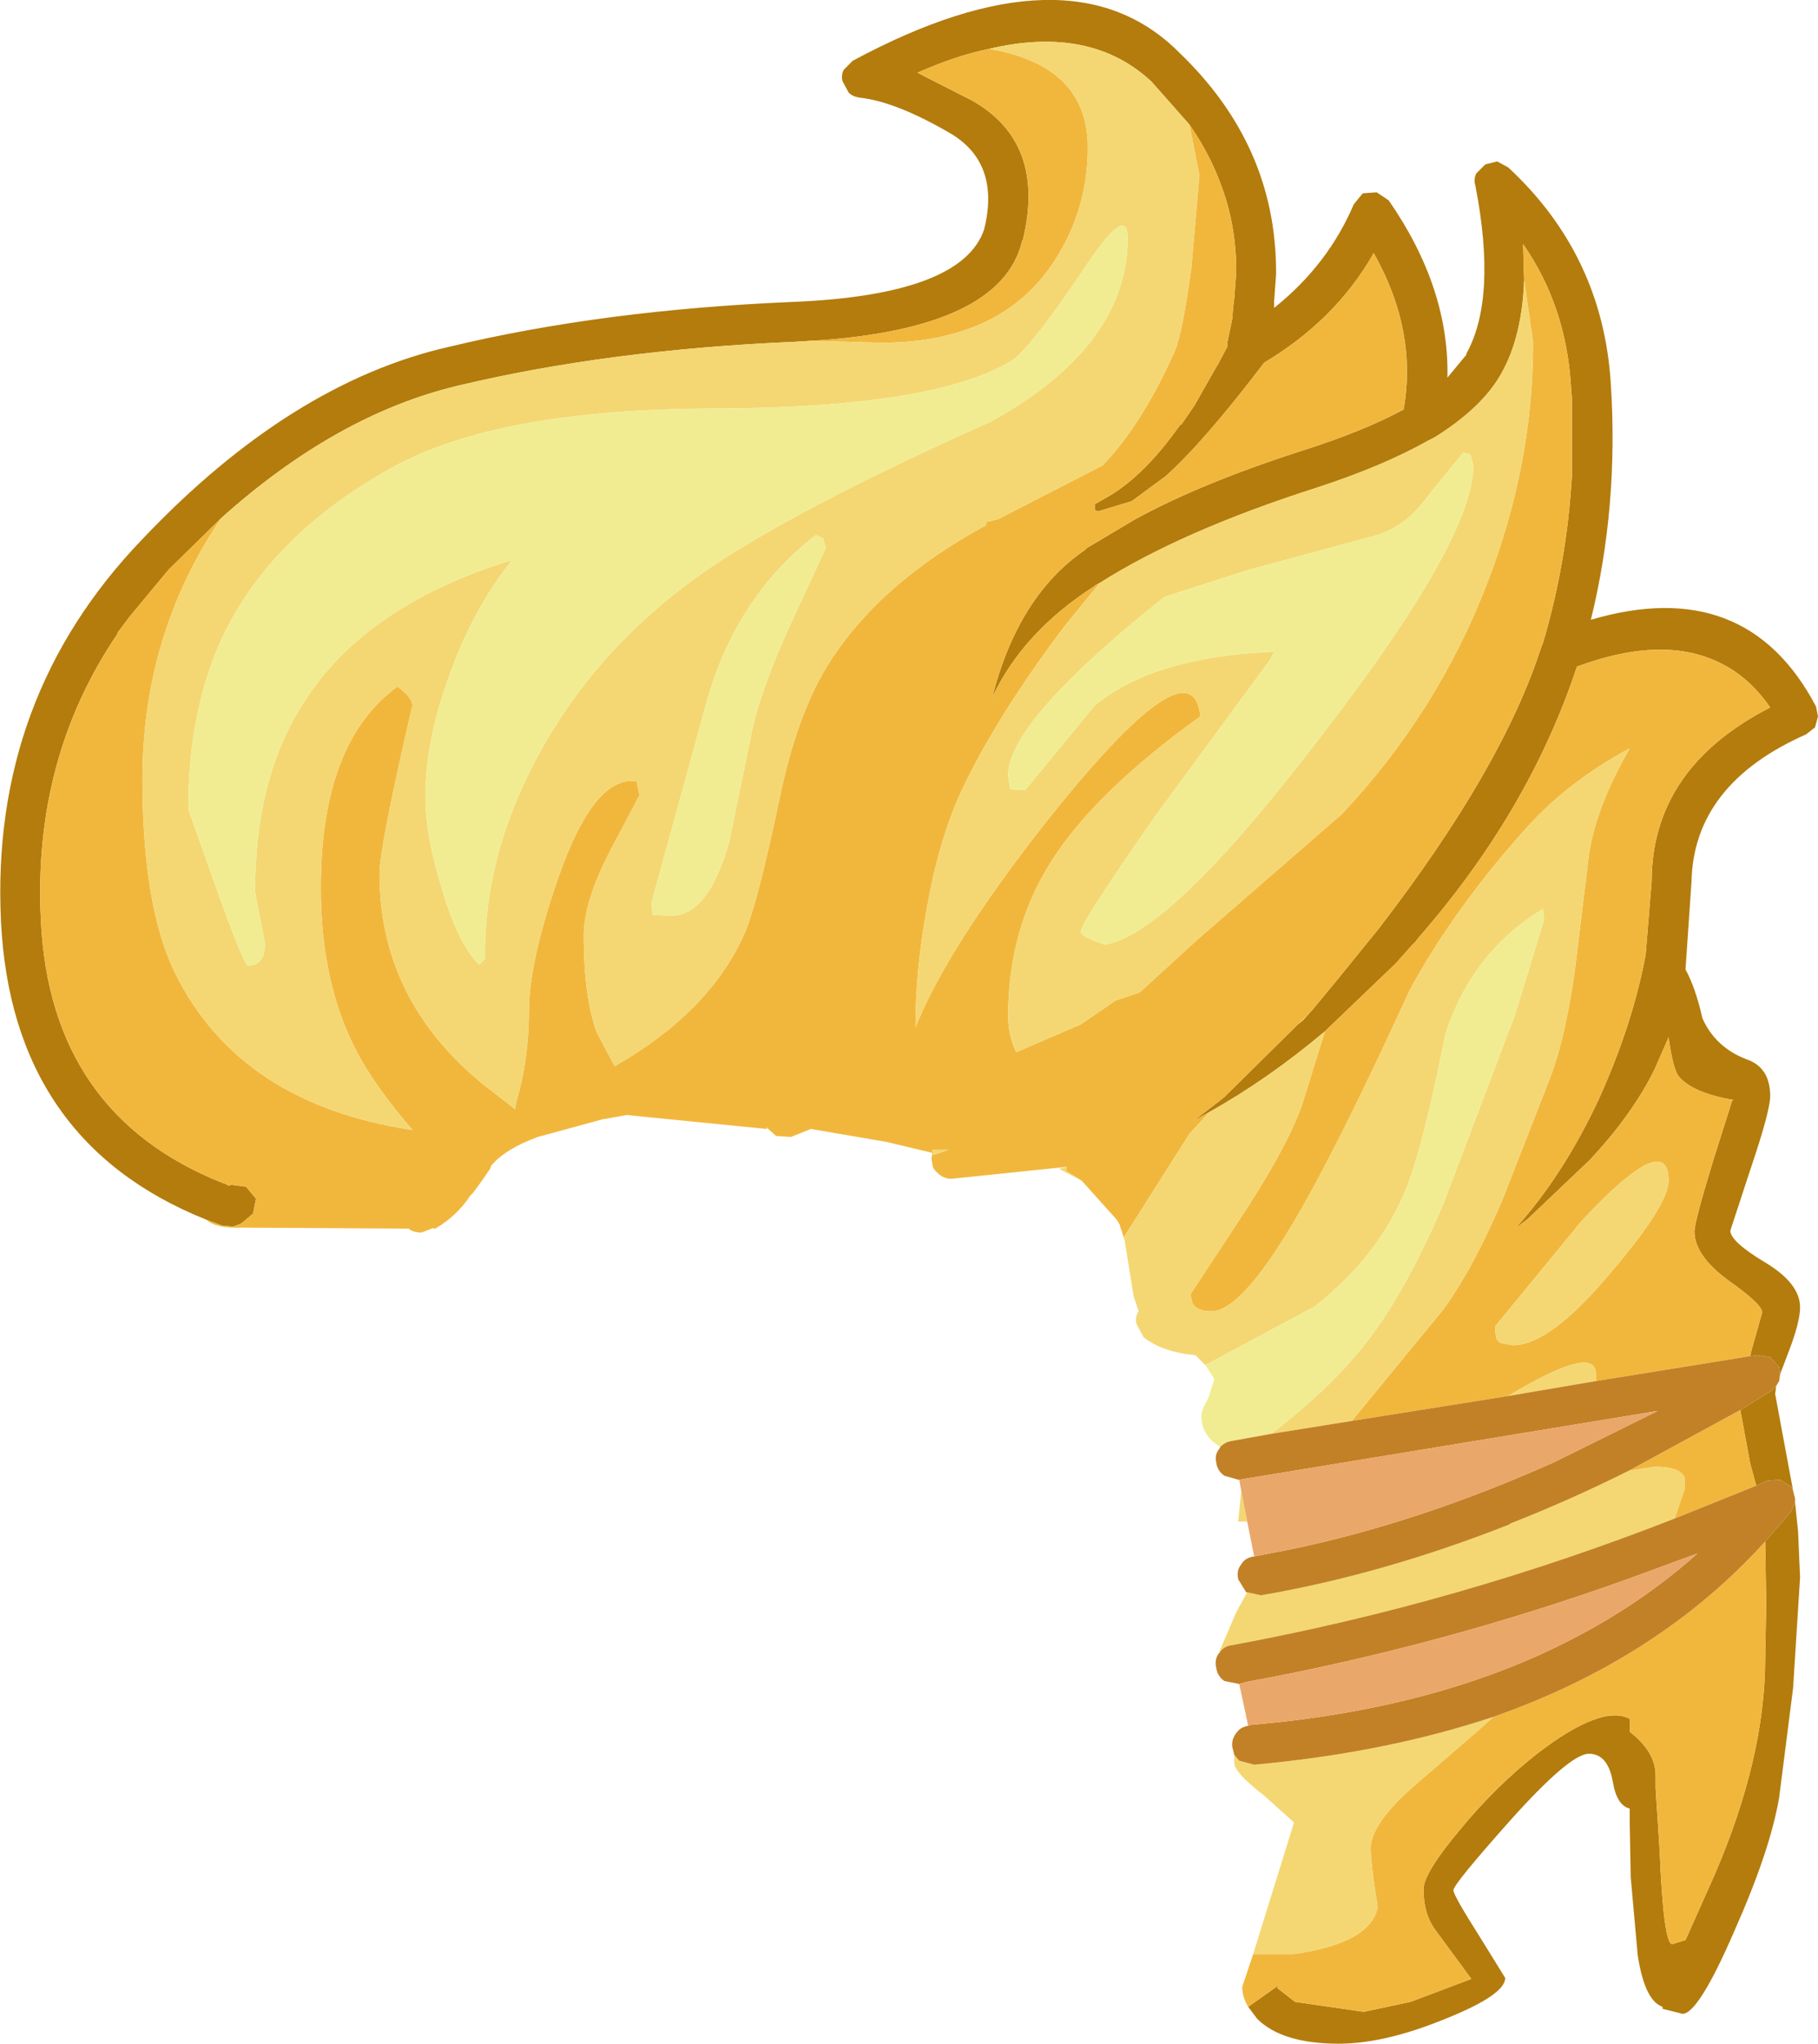 <?xml version="1.0" encoding="UTF-8" standalone="no"?>
<svg xmlns:ffdec="https://www.free-decompiler.com/flash" xmlns:xlink="http://www.w3.org/1999/xlink" ffdec:objectType="shape" height="102.55px" width="91.25px" xmlns="http://www.w3.org/2000/svg">
  <g transform="matrix(1.0, 0.0, 0.0, 1.0, 24.45, 62.95)">
    <path d="M41.4 -12.25 L42.6 -13.7 44.75 -16.35 Q50.95 -24.4 52.9 -30.45 L53.0 -30.7 Q54.2 -34.75 54.45 -39.1 L54.45 -42.95 54.4 -43.55 54.4 -43.6 Q54.15 -47.6 52.0 -50.7 L52.0 -50.6 52.05 -48.9 Q51.95 -46.05 50.9 -44.2 49.95 -42.5 47.55 -41.0 L47.45 -40.95 47.25 -40.85 Q44.95 -39.55 41.55 -38.45 34.85 -36.3 30.75 -33.7 L30.55 -33.6 30.5 -33.55 Q26.9 -31.25 25.35 -27.95 26.65 -33.05 30.0 -35.35 L30.1 -35.45 32.45 -36.85 Q35.8 -38.7 40.95 -40.35 43.95 -41.3 46.0 -42.4 46.7 -46.35 44.5 -50.25 42.6 -46.9 39.0 -44.75 36.0 -40.8 34.05 -39.05 L32.35 -37.8 30.7 -37.3 30.65 -37.3 30.5 -37.35 30.5 -37.65 31.2 -38.05 Q33.0 -39.1 34.8 -41.65 L34.85 -41.65 35.5 -42.6 36.55 -44.45 36.7 -44.7 37.15 -45.55 37.15 -45.65 37.15 -45.75 37.4 -46.95 37.4 -47.0 37.45 -47.55 37.5 -47.95 37.6 -49.3 37.6 -49.35 Q37.6 -51.55 36.9 -53.5 36.3 -55.2 35.25 -56.7 L33.35 -58.85 Q30.3 -61.7 25.2 -60.5 23.5 -60.15 21.6 -59.3 L24.35 -57.9 Q28.05 -55.8 26.9 -50.95 L26.85 -50.85 Q25.8 -46.45 16.35 -45.85 L16.25 -45.85 15.45 -45.8 Q6.1 -45.4 -1.45 -43.6 -7.55 -42.15 -13.35 -36.95 L-15.85 -34.5 -16.0 -34.35 -17.95 -32.0 -18.55 -31.2 -18.55 -31.15 Q-22.8 -24.9 -22.4 -16.8 -21.95 -7.05 -13.3 -3.6 L-13.15 -3.55 -12.95 -3.45 -12.85 -3.5 -12.1 -3.4 -11.6 -2.8 -11.75 -2.05 -12.35 -1.55 -12.75 -1.4 -13.3 -1.45 -14.1 -1.75 Q-23.85 -5.65 -24.4 -16.7 -24.95 -27.95 -17.3 -35.9 -9.85 -43.75 -1.9 -45.55 5.8 -47.4 15.35 -47.8 23.85 -48.15 24.95 -51.45 25.75 -54.7 23.35 -56.2 20.55 -57.85 18.7 -58.05 18.35 -58.1 18.15 -58.3 L17.85 -58.85 Q17.75 -59.15 17.9 -59.45 L18.35 -59.9 Q29.3 -65.8 34.75 -60.3 39.6 -55.65 39.6 -49.3 L39.6 -49.2 39.5 -47.8 39.5 -47.5 Q42.2 -49.65 43.5 -52.7 L43.95 -53.25 44.65 -53.3 45.25 -52.9 Q48.3 -48.5 48.2 -44.0 L49.15 -45.15 49.15 -45.2 Q50.7 -48.0 49.6 -53.65 49.5 -53.95 49.65 -54.25 L50.1 -54.7 50.7 -54.85 51.25 -54.55 Q56.0 -50.15 56.4 -43.7 56.8 -37.55 55.4 -31.85 63.2 -34.15 66.7 -27.5 L66.8 -27.0 66.65 -26.45 66.2 -26.1 Q60.55 -23.6 60.45 -18.7 L60.15 -14.3 Q60.65 -13.4 61.0 -11.85 61.65 -10.4 63.2 -9.8 64.4 -9.4 64.4 -7.95 64.4 -7.2 63.4 -4.25 L62.4 -1.2 Q62.4 -0.65 64.15 0.4 65.9 1.45 65.9 2.65 65.9 3.4 65.3 4.95 L64.9 6.0 64.85 5.65 64.4 5.15 63.75 5.05 63.4 5.1 63.45 4.85 64.0 2.9 Q64.0 2.5 62.3 1.3 60.6 0.05 60.6 -1.15 60.6 -1.65 61.55 -4.75 L62.5 -7.75 62.6 -7.75 Q60.5 -8.1 59.8 -8.95 59.55 -9.3 59.35 -10.55 L59.3 -10.9 58.6 -9.3 Q57.5 -7.05 55.35 -4.75 L52.25 -1.8 51.6 -1.3 Q54.0 -3.95 55.8 -7.8 57.5 -11.55 58.15 -15.05 L58.45 -18.7 Q58.45 -24.4 64.4 -27.45 63.4 -28.9 62.05 -29.6 59.15 -31.15 54.7 -29.5 52.3 -22.25 46.75 -15.9 L46.6 -15.7 46.4 -15.5 45.6 -14.6 42.05 -11.2 Q39.2 -8.8 36.25 -7.15 L35.45 -6.7 36.75 -7.7 37.0 -7.9 41.4 -12.25 M64.7 6.6 L64.65 7.0 65.55 11.85 65.45 11.65 64.9 11.3 64.25 11.35 63.7 11.6 63.4 10.5 62.9 7.8 64.45 6.85 64.7 6.6 M65.65 12.45 L65.8 13.9 65.9 16.2 65.55 21.75 64.85 27.25 Q64.4 29.9 62.6 33.95 60.8 38.1 60.0 38.1 L59.0 37.85 59.0 37.75 Q58.1 37.45 57.75 35.15 L57.4 31.25 57.35 28.5 57.35 27.8 Q56.7 27.65 56.5 26.45 56.25 25.05 55.3 25.05 54.35 25.05 51.35 28.4 48.5 31.6 48.5 31.9 48.5 32.15 49.8 34.2 L51.1 36.3 Q51.1 37.15 48.1 38.35 45.05 39.6 42.75 39.6 39.9 39.6 38.65 38.35 L38.2 37.75 39.75 36.65 39.65 36.8 40.55 37.5 44.0 38.0 46.35 37.5 49.4 36.35 47.6 33.9 Q47.0 33.1 47.0 31.85 47.0 31.05 48.8 28.9 50.6 26.7 52.7 25.05 55.95 22.55 57.35 23.3 L57.35 23.95 Q58.65 24.95 58.65 26.15 L58.65 26.8 58.85 29.9 Q59.05 34.7 59.5 34.6 L60.15 34.4 61.6 31.15 Q64.15 25.25 64.15 20.25 L64.2 17.55 64.15 14.4 65.45 12.9 65.65 12.45" fill="#b37c0d" fill-rule="evenodd" stroke="none"/>
    <path d="M52.05 -48.9 L52.0 -50.6 52.0 -50.7 Q54.15 -47.6 54.4 -43.6 L54.4 -43.55 54.45 -42.95 54.45 -39.1 Q54.2 -34.75 53.0 -30.7 L52.9 -30.45 Q50.95 -24.4 44.75 -16.35 L42.6 -13.7 41.4 -12.25 40.95 -11.75 40.7 -11.55 37.0 -7.9 36.75 -7.7 35.45 -6.7 36.25 -7.15 35.25 -6.05 31.95 -0.85 31.85 -1.2 31.8 -1.3 31.75 -1.5 31.6 -1.75 29.85 -3.7 29.05 -4.2 29.1 -4.4 23.3 -3.8 Q22.9 -3.8 22.6 -4.1 L22.5 -4.2 Q22.35 -4.35 22.35 -4.55 L22.3 -4.8 22.35 -5.1 20.05 -5.65 16.25 -6.3 15.25 -5.9 14.5 -5.95 14.0 -6.4 14.05 -6.3 7.0 -7.0 5.9 -6.8 5.85 -6.8 2.55 -5.9 Q0.9 -5.3 0.2 -4.45 L0.15 -4.3 -0.3 -3.65 -0.7 -3.1 -0.85 -2.95 Q-1.5 -1.95 -2.6 -1.3 L-2.7 -1.3 -2.65 -1.35 -3.3 -1.1 Q-3.75 -1.1 -4.0 -1.35 L-3.95 -1.3 -12.35 -1.35 Q-13.6 -1.3 -14.1 -1.75 L-13.3 -1.45 -12.75 -1.4 -12.35 -1.55 -11.75 -2.05 -11.6 -2.8 -12.1 -3.4 -12.85 -3.5 -12.95 -3.45 -13.15 -3.55 -13.3 -3.6 Q-21.95 -7.05 -22.4 -16.8 -22.8 -24.9 -18.55 -31.15 L-18.55 -31.2 -17.95 -32.0 -16.0 -34.35 -15.85 -34.5 -13.35 -36.95 Q-17.3 -31.1 -17.3 -23.85 -17.3 -17.45 -15.65 -14.1 -12.4 -7.55 -3.75 -6.25 -5.6 -8.4 -6.5 -10.1 -8.35 -13.55 -8.35 -18.4 -8.35 -25.7 -4.5 -28.5 -3.75 -27.95 -3.75 -27.55 -5.4 -20.45 -5.4 -19.1 -5.4 -12.75 -0.15 -8.5 L1.4 -7.3 1.45 -7.6 Q2.1 -9.8 2.1 -12.25 2.1 -14.65 3.55 -18.85 5.35 -24.05 7.5 -23.75 L7.65 -23.05 6.25 -20.4 Q4.85 -17.75 4.85 -16.0 4.85 -12.95 5.5 -11.15 L6.4 -9.45 Q11.3 -12.25 13.0 -16.3 13.6 -17.8 14.65 -22.75 15.5 -26.95 17.05 -29.5 19.6 -33.65 25.05 -36.6 L25.05 -36.75 25.65 -36.9 30.9 -39.6 Q32.9 -41.7 34.5 -45.3 34.9 -46.2 35.35 -49.55 L35.75 -54.15 35.25 -56.7 Q36.3 -55.2 36.9 -53.5 37.6 -51.55 37.6 -49.35 L37.6 -49.3 37.5 -47.95 37.45 -47.55 37.4 -47.0 37.4 -46.95 37.15 -45.75 37.15 -45.65 37.15 -45.55 36.7 -44.7 36.55 -44.45 35.5 -42.6 34.85 -41.65 34.8 -41.65 Q33.0 -39.1 31.2 -38.05 L30.5 -37.65 30.5 -37.35 30.65 -37.3 30.7 -37.3 32.35 -37.8 34.05 -39.05 Q36.0 -40.8 39.0 -44.75 42.6 -46.9 44.5 -50.25 46.7 -46.35 46.0 -42.4 43.95 -41.3 40.95 -40.35 35.8 -38.7 32.45 -36.85 L30.1 -35.45 30.0 -35.35 Q26.65 -33.05 25.35 -27.95 26.9 -31.25 30.5 -33.55 L30.55 -33.6 30.75 -33.7 29.0 -31.55 Q25.6 -27.05 23.8 -23.25 22.65 -20.75 22.05 -17.25 21.5 -14.25 21.5 -11.4 23.1 -15.4 28.05 -21.7 35.4 -30.95 35.8 -27.0 30.5 -23.2 28.3 -19.7 26.15 -16.3 26.15 -11.95 26.15 -11.05 26.55 -10.15 L29.8 -11.55 31.55 -12.75 32.75 -13.15 35.65 -15.8 42.9 -22.1 Q47.7 -27.2 50.2 -33.7 52.5 -39.65 52.5 -45.75 L52.05 -48.9 M42.05 -11.2 L45.6 -14.6 46.4 -15.5 46.6 -15.7 46.75 -15.9 Q52.3 -22.25 54.7 -29.5 59.15 -31.15 62.05 -29.6 63.4 -28.9 64.4 -27.45 58.45 -24.4 58.45 -18.7 L58.15 -15.05 Q57.5 -11.55 55.8 -7.8 54.0 -3.95 51.6 -1.3 L52.25 -1.8 55.35 -4.75 Q57.5 -7.05 58.6 -9.3 L59.3 -10.9 59.35 -10.55 Q59.55 -9.3 59.8 -8.95 60.5 -8.1 62.6 -7.75 L62.5 -7.75 61.55 -4.75 Q60.6 -1.65 60.6 -1.15 60.6 0.05 62.3 1.3 64.0 2.5 64.0 2.9 L63.45 4.85 63.4 5.1 55.65 6.35 55.65 6.0 Q55.65 4.45 51.25 7.1 L43.4 8.35 48.0 2.75 Q49.55 0.6 51.0 -2.85 L53.25 -8.6 Q54.1 -10.7 54.6 -14.3 L55.3 -20.05 Q55.65 -22.45 57.35 -25.4 54.3 -23.75 52.25 -21.5 48.55 -17.4 46.3 -13.25 43.6 -7.35 41.7 -3.8 38.15 2.85 36.35 2.85 35.65 2.85 35.4 2.45 L35.3 2.0 37.6 -1.5 Q40.1 -5.25 40.9 -7.5 L42.05 -11.2 M16.35 -45.85 Q25.8 -46.45 26.85 -50.85 L26.9 -50.95 Q28.05 -55.8 24.35 -57.9 L21.6 -59.3 Q23.5 -60.15 25.2 -60.5 30.15 -59.65 30.15 -55.55 30.15 -52.45 28.5 -49.9 25.85 -45.75 19.75 -45.75 L16.35 -45.85 M23.15 -5.25 L22.35 -5.25 22.4 -5.0 23.15 -5.25 M59.3 -3.7 Q59.3 -6.35 54.95 -1.7 L50.6 3.6 Q50.6 4.25 50.75 4.35 L50.9 4.45 51.5 4.55 Q53.35 4.55 56.4 0.9 59.3 -2.5 59.3 -3.7 M38.2 37.75 Q37.9 37.25 37.9 36.75 L38.45 35.1 40.5 35.1 Q44.35 34.55 44.7 32.75 44.35 30.6 44.35 29.75 44.4 28.5 46.6 26.6 L49.9 23.75 50.5 23.2 Q58.8 20.3 64.15 14.4 L64.2 17.55 64.15 20.25 Q64.15 25.25 61.6 31.15 L60.15 34.4 59.5 34.6 Q59.05 34.7 58.85 29.9 L58.65 26.8 58.65 26.15 Q58.65 24.95 57.35 23.95 L57.35 23.3 Q55.95 22.55 52.7 25.05 50.6 26.7 48.8 28.9 47.0 31.05 47.0 31.85 47.0 33.1 47.6 33.9 L49.4 36.35 46.35 37.5 44.0 38.0 40.55 37.5 39.65 36.8 39.75 36.65 38.2 37.75 M62.9 7.8 L63.4 10.5 63.7 11.6 59.6 13.25 60.1 11.8 60.1 11.2 Q59.9 10.65 58.6 10.65 L57.3 10.85 62.9 7.8 M51.35 13.5 L51.3 13.55 51.35 13.5" fill="#f1b73d" fill-rule="evenodd" stroke="none"/>
    <path d="M41.4 -12.25 L37.0 -7.9 40.7 -11.55 40.95 -11.75 41.4 -12.25 M36.25 -7.15 Q39.2 -8.8 42.05 -11.2 L40.9 -7.5 Q40.1 -5.25 37.6 -1.5 L35.3 2.0 35.4 2.45 Q35.65 2.85 36.35 2.85 38.15 2.85 41.7 -3.8 43.6 -7.35 46.3 -13.25 48.55 -17.4 52.25 -21.5 54.3 -23.75 57.35 -25.4 55.65 -22.45 55.3 -20.05 L54.6 -14.3 Q54.1 -10.7 53.25 -8.6 L51.0 -2.85 Q49.55 0.6 48.0 2.75 L43.4 8.35 39.35 9.0 Q42.3 6.75 44.1 4.45 46.1 1.9 48.0 -2.55 L51.6 -12.05 53.05 -16.8 53.0 -17.35 Q49.4 -15.15 48.1 -11.05 47.15 -6.3 46.4 -4.05 45.15 -0.25 41.55 2.6 L36.05 5.55 35.55 5.05 Q33.9 4.9 32.95 4.15 L32.6 3.5 Q32.5 3.15 32.7 2.85 L32.45 2.1 32.0 -0.7 31.95 -0.85 35.25 -6.05 36.25 -7.15 M-13.35 -36.95 Q-7.55 -42.15 -1.45 -43.6 6.1 -45.4 15.45 -45.8 L16.25 -45.85 16.35 -45.85 19.75 -45.75 Q25.85 -45.75 28.5 -49.9 30.15 -52.45 30.15 -55.55 30.15 -59.65 25.2 -60.5 30.3 -61.7 33.35 -58.85 L35.25 -56.7 35.75 -54.15 35.35 -49.55 Q34.9 -46.2 34.5 -45.3 32.9 -41.7 30.9 -39.6 L25.65 -36.9 25.05 -36.75 25.05 -36.6 Q19.6 -33.65 17.05 -29.5 15.5 -26.95 14.65 -22.75 13.6 -17.8 13.0 -16.3 11.3 -12.25 6.4 -9.45 L5.5 -11.15 Q4.85 -12.95 4.85 -16.0 4.85 -17.75 6.25 -20.4 L7.65 -23.05 7.5 -23.75 Q5.35 -24.05 3.55 -18.85 2.1 -14.65 2.1 -12.25 2.1 -9.8 1.45 -7.6 L1.4 -7.3 -0.15 -8.5 Q-5.4 -12.75 -5.4 -19.1 -5.4 -20.45 -3.75 -27.55 -3.75 -27.95 -4.5 -28.5 -8.35 -25.7 -8.35 -18.4 -8.35 -13.55 -6.5 -10.1 -5.6 -8.4 -3.75 -6.25 -12.4 -7.55 -15.65 -14.1 -17.3 -17.45 -17.3 -23.85 -17.3 -31.1 -13.35 -36.95 M30.75 -33.7 Q34.85 -36.3 41.55 -38.45 44.95 -39.55 47.25 -40.85 L47.45 -40.95 47.55 -41.0 Q49.95 -42.5 50.9 -44.2 51.95 -46.05 52.05 -48.9 L52.5 -45.75 Q52.5 -39.65 50.2 -33.7 47.7 -27.2 42.9 -22.1 L35.65 -15.8 32.75 -13.15 31.55 -12.75 29.8 -11.55 26.55 -10.15 Q26.15 -11.05 26.15 -11.95 26.15 -16.3 28.3 -19.7 30.5 -23.2 35.8 -27.0 35.4 -30.95 28.05 -21.7 23.1 -15.4 21.5 -11.4 21.5 -14.25 22.05 -17.25 22.65 -20.75 23.8 -23.25 25.6 -27.05 29.0 -31.55 L30.75 -33.7 M16.5 -36.1 Q12.35 -32.9 10.9 -27.3 L8.25 -17.65 8.3 -17.05 9.25 -17.0 Q11.1 -17.0 12.15 -20.7 L13.25 -26.05 Q13.7 -28.35 15.4 -32.0 L17.0 -35.45 16.85 -35.95 16.5 -36.1 M49.0 -40.25 L47.25 -38.1 Q46.05 -36.4 44.3 -36.0 L38.2 -34.35 34.0 -33.0 Q26.15 -26.75 26.15 -24.05 L26.25 -23.35 27.0 -23.3 30.5 -27.55 Q33.45 -30.0 39.5 -30.25 L39.3 -29.85 33.5 -21.95 Q29.8 -16.65 29.8 -16.2 29.8 -15.95 31.0 -15.55 34.25 -16.05 41.85 -26.0 49.5 -35.9 49.5 -39.6 L49.35 -40.15 49.0 -40.25 M32.15 -51.0 Q32.15 -52.75 30.05 -49.6 27.2 -45.35 26.25 -44.8 22.35 -42.5 11.55 -42.45 0.6 -42.45 -4.75 -39.5 -10.8 -36.15 -13.25 -31.05 -15.0 -27.35 -15.0 -22.35 L-13.6 -18.4 Q-12.2 -14.5 -12.0 -14.5 -11.15 -14.5 -11.15 -15.6 L-11.4 -16.9 -11.65 -18.2 Q-11.65 -23.65 -9.45 -27.3 -6.4 -32.5 1.25 -34.85 -0.8 -32.25 -1.95 -28.9 -3.1 -25.75 -3.1 -22.9 -3.1 -21.1 -2.3 -18.45 -1.45 -15.55 -0.4 -14.55 L-0.1 -14.85 Q-0.2 -20.05 2.7 -25.3 5.8 -30.85 11.4 -34.6 16.1 -37.7 25.3 -41.8 32.15 -45.6 32.15 -51.0 M29.1 -4.4 L29.05 -4.2 29.85 -3.7 28.7 -4.3 29.1 -4.4 M23.15 -5.25 L22.4 -5.0 22.35 -5.25 23.15 -5.25 M59.3 -3.7 Q59.3 -2.5 56.4 0.9 53.35 4.55 51.5 4.55 L50.9 4.45 50.75 4.35 Q50.6 4.25 50.6 3.6 L54.95 -1.7 Q59.3 -6.35 59.3 -3.7 M38.45 35.1 L40.5 28.5 39.0 27.15 Q37.5 26.0 37.5 25.5 L37.5 25.1 37.75 25.4 38.5 25.6 Q45.1 25.0 50.5 23.2 L49.9 23.75 46.6 26.6 Q44.4 28.5 44.35 29.75 44.35 30.6 44.7 32.75 44.35 34.55 40.5 35.1 L38.45 35.1 M36.7 20.05 L37.6 17.95 38.15 16.95 38.85 17.1 Q44.95 16.05 51.3 13.55 L51.35 13.5 Q54.3 12.35 57.3 10.85 L58.6 10.65 Q59.9 10.65 60.1 11.2 L60.1 11.8 59.6 13.25 Q48.75 17.5 37.4 19.6 36.95 19.65 36.75 20.0 L36.7 20.05 M38.15 13.4 L37.7 13.4 37.85 11.85 38.15 13.4 M55.65 6.35 L51.25 7.1 Q55.65 4.45 55.65 6.0 L55.65 6.35" fill="#f4d773" fill-rule="evenodd" stroke="none"/>
    <path d="M32.15 -51.0 Q32.15 -45.6 25.3 -41.8 16.1 -37.7 11.4 -34.6 5.8 -30.85 2.7 -25.3 -0.2 -20.05 -0.1 -14.85 L-0.4 -14.55 Q-1.45 -15.55 -2.3 -18.45 -3.1 -21.1 -3.1 -22.9 -3.1 -25.75 -1.95 -28.9 -0.8 -32.25 1.25 -34.85 -6.4 -32.5 -9.45 -27.3 -11.65 -23.65 -11.65 -18.2 L-11.4 -16.9 -11.15 -15.6 Q-11.15 -14.5 -12.0 -14.5 -12.2 -14.5 -13.6 -18.4 L-15.0 -22.35 Q-15.0 -27.35 -13.25 -31.05 -10.8 -36.15 -4.75 -39.5 0.6 -42.45 11.55 -42.45 22.35 -42.5 26.25 -44.8 27.2 -45.35 30.05 -49.6 32.15 -52.75 32.15 -51.0 M49.0 -40.25 L49.35 -40.15 49.5 -39.6 Q49.5 -35.9 41.85 -26.0 34.25 -16.05 31.0 -15.55 29.8 -15.95 29.8 -16.2 29.8 -16.65 33.5 -21.95 L39.3 -29.85 39.5 -30.25 Q33.45 -30.0 30.5 -27.55 L27.0 -23.3 26.25 -23.35 26.15 -24.05 Q26.15 -26.75 34.0 -33.0 L38.2 -34.35 44.3 -36.0 Q46.05 -36.4 47.25 -38.1 L49.0 -40.25 M16.5 -36.1 L16.85 -35.95 17.0 -35.45 15.4 -32.0 Q13.7 -28.35 13.25 -26.05 L12.15 -20.7 Q11.1 -17.0 9.25 -17.0 L8.3 -17.05 8.25 -17.65 10.9 -27.3 Q12.35 -32.9 16.5 -36.1 M36.05 5.55 L41.55 2.6 Q45.15 -0.25 46.4 -4.05 47.15 -6.3 48.1 -11.05 49.4 -15.15 53.0 -17.35 L53.05 -16.8 51.6 -12.05 48.0 -2.55 Q46.1 1.9 44.1 4.45 42.3 6.75 39.35 9.0 L37.4 9.35 Q37.05 9.4 36.8 9.65 35.85 9.1 35.85 8.1 35.85 7.8 36.2 7.2 L36.5 6.25 36.05 5.55" fill="#f1ec91" fill-rule="evenodd" stroke="none"/>
    <path d="M63.4 5.1 L63.75 5.05 64.4 5.15 64.85 5.65 64.9 6.0 64.85 6.35 64.7 6.6 64.45 6.85 62.9 7.8 57.3 10.85 Q54.3 12.35 51.35 13.5 L51.3 13.55 Q44.95 16.05 38.85 17.1 L38.15 16.95 38.1 16.95 37.7 16.3 Q37.6 15.85 37.85 15.55 38.05 15.2 38.5 15.15 L40.3 14.8 Q46.8 13.45 53.6 10.4 L58.75 7.85 37.75 11.3 37.7 11.3 37.0 11.1 Q36.65 10.85 36.6 10.45 36.5 10.05 36.75 9.75 L36.8 9.65 Q37.05 9.4 37.4 9.35 L39.35 9.0 43.4 8.35 51.25 7.1 55.65 6.35 63.4 5.1 M65.55 11.85 L65.65 12.25 65.65 12.45 65.45 12.9 64.15 14.4 Q58.8 20.3 50.5 23.2 45.1 25.0 38.5 25.6 L37.75 25.4 37.5 25.1 37.4 24.7 Q37.35 24.3 37.65 23.95 37.85 23.7 38.2 23.65 L38.3 23.6 38.35 23.6 Q47.7 22.8 54.45 19.3 57.95 17.5 60.75 15.0 L57.35 16.25 Q47.9 19.65 38.1 21.45 L37.75 21.55 37.0 21.4 Q36.65 21.15 36.6 20.75 36.5 20.35 36.7 20.05 L36.75 20.0 Q36.95 19.65 37.4 19.6 48.75 17.5 59.6 13.25 L63.7 11.6 64.25 11.35 64.9 11.3 65.45 11.65 65.55 11.85" fill="#c28127" fill-rule="evenodd" stroke="none"/>
    <path d="M38.2 23.65 L37.75 21.55 38.1 21.45 Q47.9 19.65 57.35 16.25 L60.75 15.0 Q57.95 17.5 54.45 19.3 47.7 22.8 38.35 23.6 L38.3 23.6 38.2 23.65 M38.5 15.15 L38.15 13.4 37.85 11.85 37.75 11.3 58.75 7.85 53.6 10.4 Q46.8 13.45 40.3 14.8 L38.5 15.15" fill="#eaa76a" fill-rule="evenodd" stroke="none"/>
  </g>
</svg>
